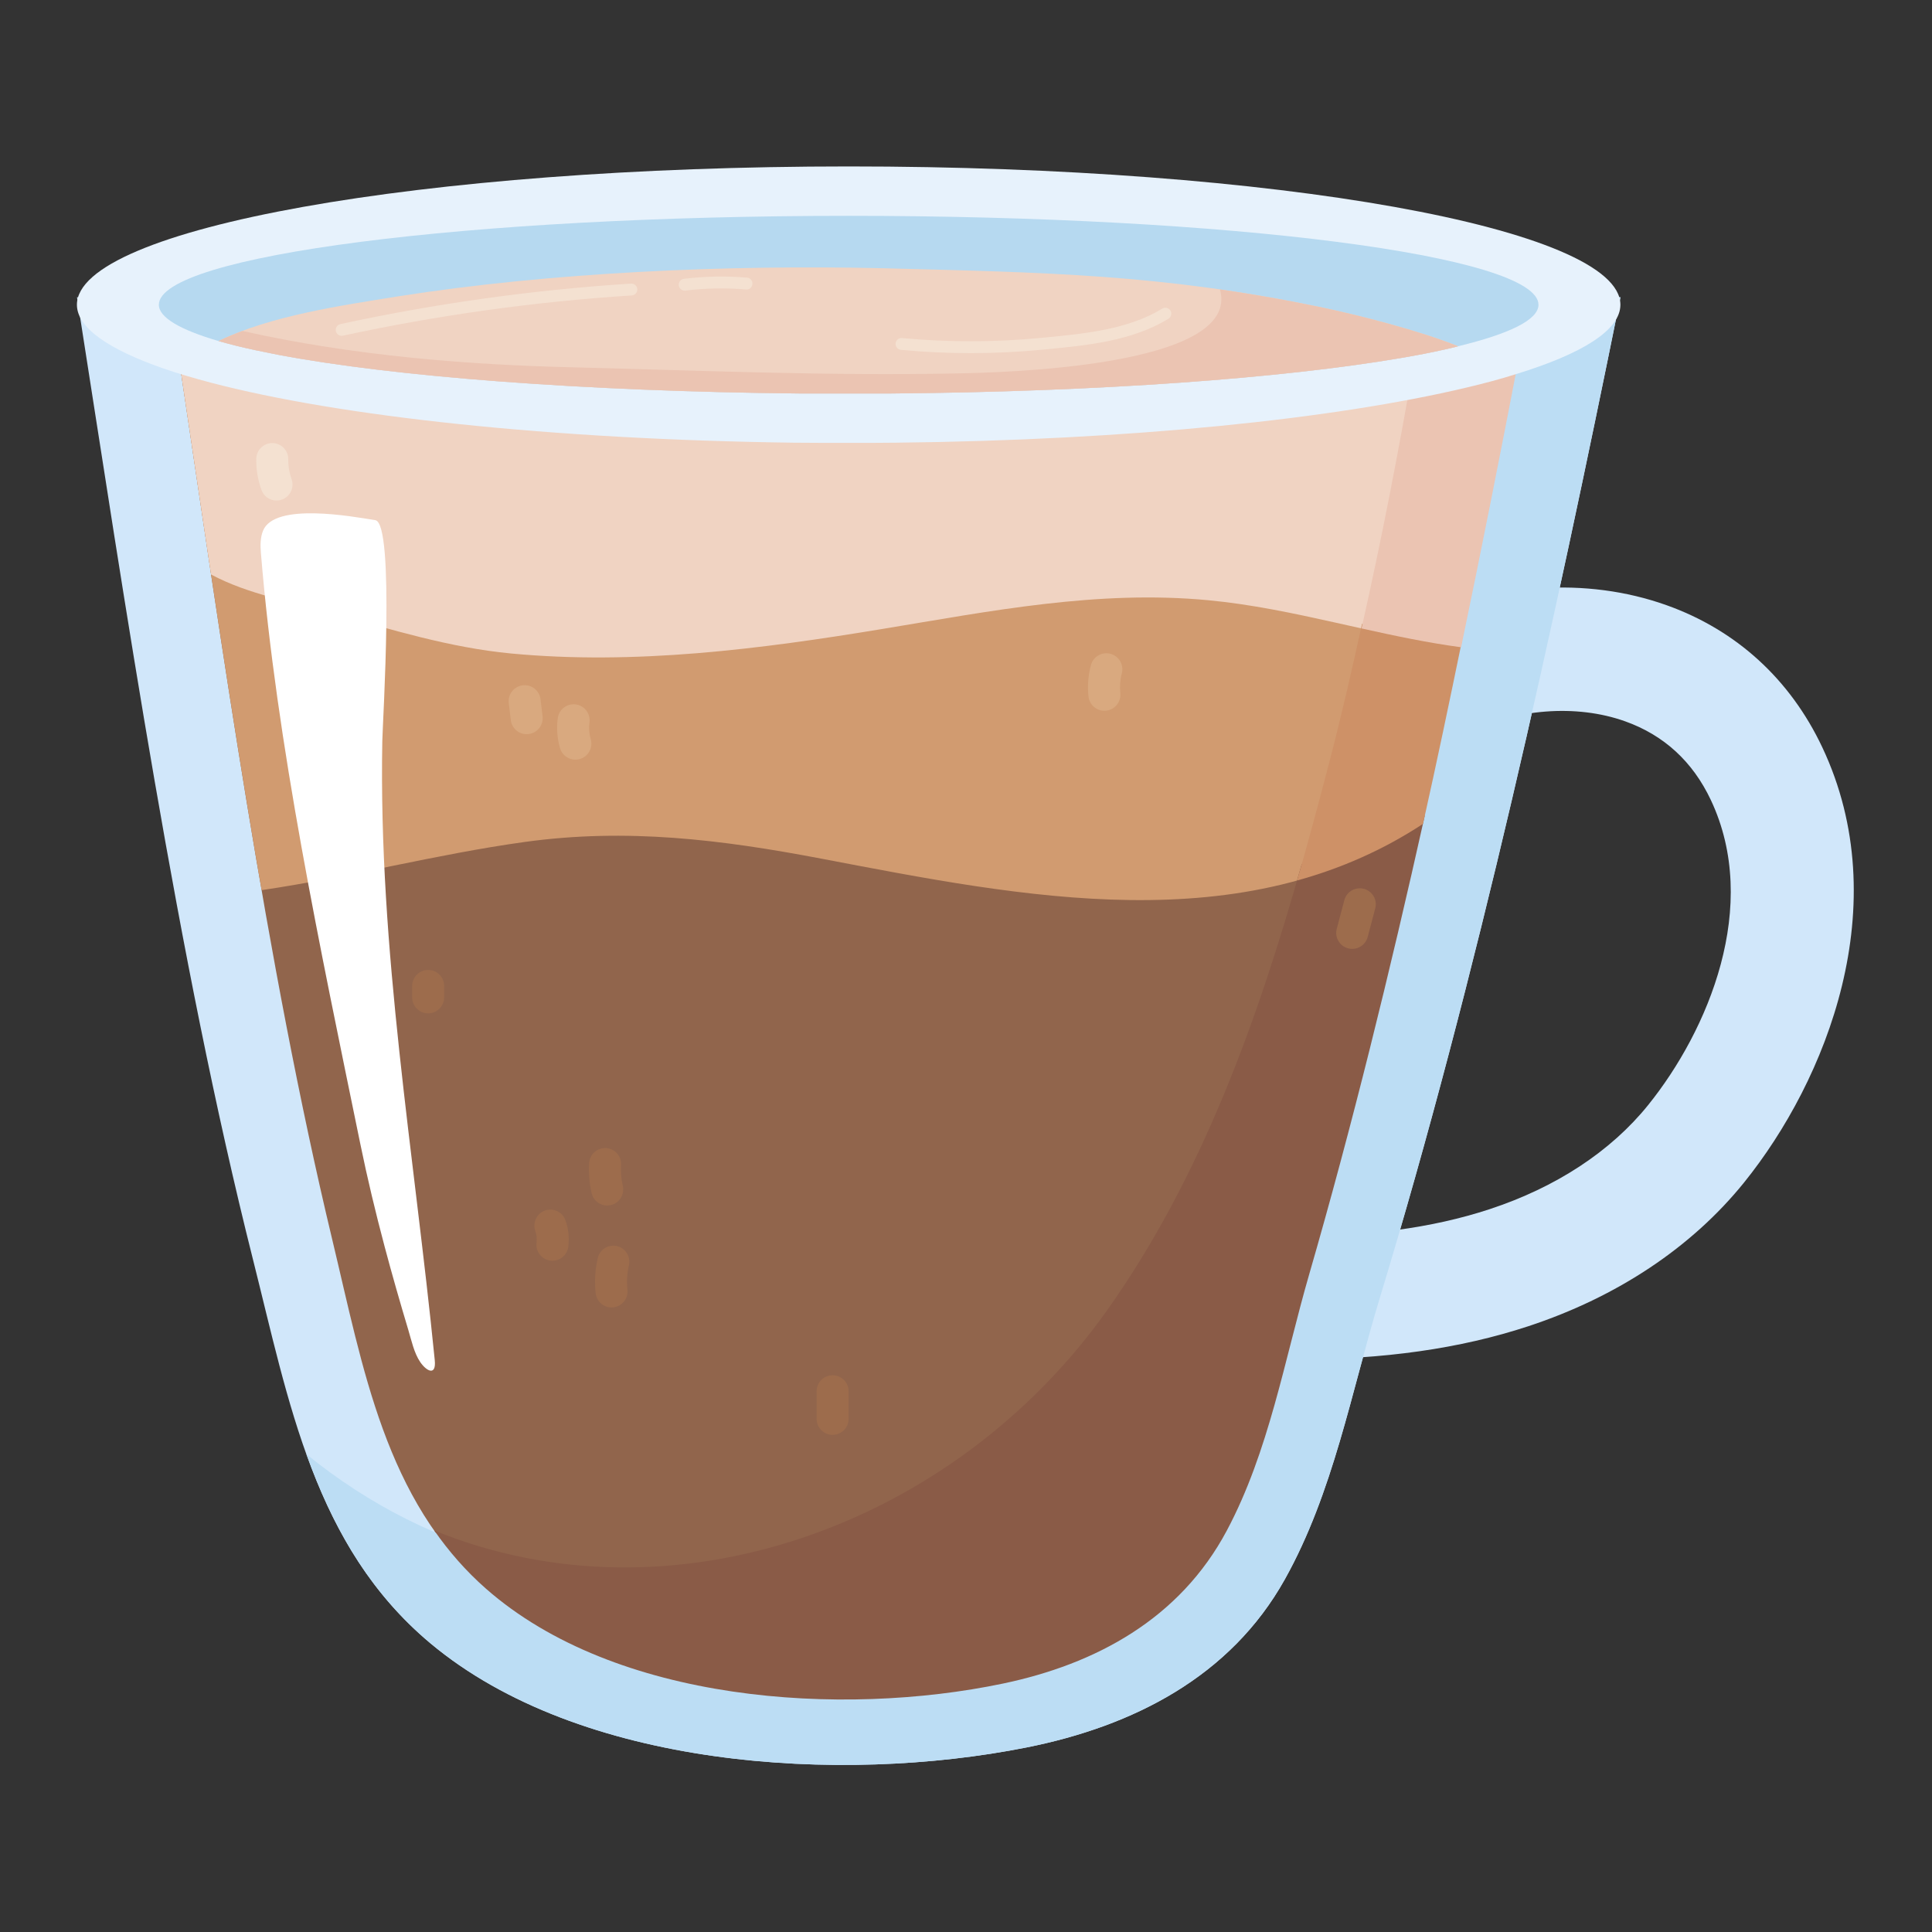 <?xml version="1.0" encoding="utf-8"?>
<!-- Generator: Adobe Illustrator 22.0.0, SVG Export Plug-In . SVG Version: 6.00 Build 0)  -->
<svg version="1.1" id="Capa_1" xmlns="http://www.w3.org/2000/svg" xmlns:xlink="http://www.w3.org/1999/xlink" x="0px" y="0px"
	 viewBox="0 0 714 714" enable-background="new 0 0 714 714" xml:space="preserve">
<rect x="0" y="0" width="714" height="714" fill="#333333" stroke="none"/>
<path fill="#D1E7FA" d="M478.377,502.432c-1.249,0-2.509-0.004-3.773-0.017c-12.58-0.114-22.687-10.407-22.57-22.987
	c0.114-12.509,10.292-22.575,22.774-22.575l0.214,0.003c29.574,0.314,54.239-2.996,75.479-9.983
	c24.538-8.071,44.792-21.367,58.57-38.451c22.244-27.579,41.661-73.667,23.181-112.797c-6.699-14.188-17.364-23.966-31.695-29.064
	c-18-6.407-40.339-4.692-59.754,4.587c-11.347,5.421-24.95,0.624-30.377-10.731c-5.425-11.352-0.621-24.952,10.731-30.377
	c30.562-14.607,65.069-16.938,94.674-6.405c25.8,9.179,45.725,27.344,57.62,52.534c27.481,58.192,1.6,123.023-28.916,160.857
	c-19.306,23.934-46.899,42.306-79.798,53.128C539.644,498.408,511.359,502.432,478.377,502.432z"/>
<path fill="#D1E7FA" d="M598.869,109.863c-24.47,120.945-53.069,251.841-88.935,369.79c-10.616,34.921-17.15,71.883-35.12,104.041
	c-20.083,35.934-55.953,54.246-95.489,62.114c-68.935,13.717-165.12,7.659-220.289-38.526
	c-42.936-35.944-52.312-89.33-65.535-141.778c-28.1-111.461-47.203-241.983-65.045-355.641H598.869z"/>
<path fill="#91654C" d="M560.974,134.045c-21.22,110.16-46.019,229.386-77.118,336.815c-9.208,31.807-14.872,65.474-30.455,94.765
	c-17.415,32.731-48.519,49.41-82.802,56.575c-59.773,12.497-143.179,6.977-191.018-35.091
	c-37.23-32.738-45.359-81.362-56.825-129.135C98.387,356.452,81.825,237.57,66.354,134.045H560.974z"/>
<path fill="#D19B70" d="M193.847,311.171c37.788-5.24,72.694-0.889,109.825,6.183c74.35,14.158,155.593,30.862,222.221-12.877
	c12.828-57.335,24.409-115.028,35.081-170.431H66.354c9.238,61.822,18.882,129.108,30.329,194.918
	C129.25,324.186,161.155,315.704,193.847,311.171z"/>
<path fill="#F0D3C2" d="M122.826,226.574c21.83,6.1,43.384,12.779,66.059,14.933c45.661,4.334,92.155-1.622,137.164-9.057
	c40.102-6.622,79.603-14.485,120.48-10.629c31.683,2.989,62.124,13.198,93.447,17.386c7.403-35.513,14.375-70.779,20.999-105.162
	H66.354c3.783,25.327,7.637,51.581,11.652,78.268C91.742,219.697,108.049,222.445,122.826,226.574z"/>
<path fill="#BCDDF4" d="M532.07,109.863c-9.27,57.517-22.885,125.049-37.53,181.43c-18.29,70.409-43.311,140.892-85.669,200.894
	c-67.841,96.1-202.141,121.425-295.617,45.233c9.488,26.394,22.813,50.636,45.781,69.863
	c55.169,46.185,151.354,52.244,220.289,38.526c39.535-7.868,75.406-26.18,95.489-62.114c17.971-32.158,24.504-69.123,35.12-104.041
	c35.866-117.949,64.465-248.845,88.935-369.79C598.869,109.863,576.053,109.863,532.07,109.863z"/>
<path fill="#8A5B47" d="M481.074,319.358c-16.353,57.844-36.892,115.264-71.574,164.389
	c-57.067,80.838-161.615,117.573-249.023,81.864c5.386,7.708,11.637,14.936,19.104,21.498
	c47.839,42.068,131.245,47.588,191.018,35.091c34.283-7.165,65.386-23.844,82.802-56.575c15.583-29.291,21.247-62.957,30.455-94.765
	c15.742-54.38,29.844-111.788,42.709-169.505C511.6,307.872,496.528,314.121,481.074,319.358z"/>
<path fill="#CE9167" d="M503.354,230.554c-3.678,16.867-7.557,33.693-11.9,50.409c-3.837,14.775-7.827,29.63-12.095,44.443
	c16.078-4.441,31.671-11.174,46.534-20.931c5.094-22.762,9.841-45.445,14.485-68.058
	C536.392,235.719,511.398,233.156,503.354,230.554z"/>
<path fill="#EBC4B2" d="M522.523,134.045c-5.642,32.896-12.02,65.654-19.354,98.202c12.219,2.714,24.443,5.308,36.806,6.96
	c7.403-35.513,14.375-70.779,20.999-105.162C560.971,134.045,546.499,134.045,522.523,134.045z"/>
<path fill="#E7F2FC" d="M598.842,112.628c0,9.379-14.071,18.122-38.682,25.666c-5.535,1.762-11.598,3.384-18.192,4.936
	c-48.811,11.632-124.647,19.459-210.903,20.375c-5.593,0.07-11.186,0.07-16.841,0.07c-7.065,0-14.071,0-21.018-0.07
	c-89.496-1.199-167.627-9.659-215.378-22.21c-6.358-1.693-12.188-3.384-17.428-5.218c-20.431-7.12-31.971-15.089-31.971-23.549
	c0-28.275,127.708-51.118,285.208-51.118C471.196,61.509,598.842,84.352,598.842,112.628z"/>
<path fill="#B6D9F0" d="M568.565,112.622c0,5.591-10.745,10.745-29.705,15.342c-1.576,0.436-3.208,0.809-4.897,1.181
	c-4.95,1.118-10.353,2.173-16.26,3.167c-43.603,7.454-111.401,12.485-188.482,13.106h-33.871
	c-79.949-0.807-149.771-6.212-192.475-14.288c-5.683-1.116-10.916-2.173-15.586-3.352c-2.307-0.56-4.502-1.181-6.526-1.739
	c-14.178-4.163-22.056-8.697-22.056-13.418c0-18.2,114.158-32.857,254.93-32.857C454.463,79.765,568.565,94.423,568.565,112.622z"/>
<path fill="#F0D3C2" d="M538.86,127.965c-1.576,0.436-3.208,0.809-4.897,1.181c-4.95,1.118-10.353,2.173-16.26,3.167
	c-43.603,7.454-111.401,12.485-188.482,13.106h-33.871c-79.949-0.807-149.771-6.212-192.475-14.288
	c-5.683-1.116-10.916-2.173-15.586-3.352c-2.307-0.56-4.502-1.181-6.526-1.739c19.218-9.393,45.179-13.094,66.334-16.512
	c56.602-8.943,121.929-11.705,179.035-10.402c59.696,1.552,103.157,2.19,161.182,14.234
	C502.234,116.46,524.509,122.182,538.86,127.965z"/>
<path fill="#EBC4B2" d="M487.315,113.361c-12.76-2.648-24.789-4.719-36.467-6.395c8.197,28.702-80.928,30.716-96.853,31.031
	c-49.113,0.969-94.326-1.075-143.381-2.278c-37.123-0.909-79.846-4.146-121.018-13.413c-3.052,1.145-6.029,2.363-8.833,3.735
	c2.025,0.558,4.219,1.179,6.526,1.739c4.67,1.179,9.903,2.234,15.586,3.352c42.704,8.075,112.526,13.478,192.475,14.288h33.871
	c77.081-0.622,144.879-5.652,188.482-13.106c5.908-0.994,11.311-2.049,16.26-3.169c1.688-0.373,3.321-0.743,4.894-1.179
	C524.509,122.182,502.234,116.46,487.315,113.361z"/>
<path fill="#9D6C4C" d="M139.996,387.913c-2.98,0-5.542-2.246-5.871-5.279l-0.762-7.043c-0.349-3.245,1.998-6.161,5.244-6.514
	c3.233-0.341,6.161,1.998,6.512,5.245l0.762,7.043c0.351,3.245-1.997,6.161-5.244,6.514L139.996,387.913z"/>
<path fill="#9D6C4C" d="M158.232,374.51c-3.262,0-5.91-2.648-5.91-5.91v-4.231c0-3.264,2.648-5.912,5.91-5.912
	c3.264,0,5.912,2.648,5.912,5.912v4.231C164.144,371.862,161.496,374.51,158.232,374.51z"/>
<path fill="#9D6C4C" d="M499.737,350.681c-0.502,0-1.009-0.063-1.513-0.197c-3.157-0.833-5.04-4.068-4.207-7.226l2.799-10.58
	c0.833-3.157,4.083-5.033,7.226-4.202c3.157,0.835,5.038,4.068,4.202,7.225l-2.797,10.575
	C504.748,348.93,502.355,350.681,499.737,350.681z"/>
<path fill="#F4E1D1" d="M126.266,124.106c-1.011,0-1.917-0.7-2.141-1.727c-0.256-1.184,0.497-2.353,1.678-2.609
	c35.269-7.634,71.4-12.667,107.396-14.96c1.213-0.056,2.249,0.841,2.329,2.049c0.075,1.208-0.841,2.251-2.049,2.328
	c-35.778,2.278-71.693,7.282-106.745,14.87L126.266,124.106z"/>
<path fill="#F4E1D1" d="M253.036,107.407c-1.094,0-2.039-0.814-2.176-1.924c-0.149-1.201,0.706-2.295,1.908-2.444
	c7.719-0.95,15.564-1.096,23.313-0.429c1.208,0.105,2.1,1.167,1.998,2.373c-0.105,1.206-1.181,2.134-2.37,1.998
	c-7.454-0.636-14.987-0.502-22.402,0.409L253.036,107.407z"/>
<path fill="#F4E1D1" d="M358.723,130.506c-8.614,0-17.223-0.405-25.766-1.213c-1.206-0.114-2.09-1.181-1.976-2.387
	c0.114-1.206,1.154-2.09,2.39-1.976c16.953,1.603,34.173,1.586,51.181-0.041l1.545-0.149c14.463-1.381,30.85-2.945,43.435-10.685
	c1.026-0.636,2.38-0.309,3.016,0.721c0.634,1.033,0.312,2.382-0.721,3.016c-13.449,8.273-30.378,9.885-45.311,11.313l-1.547,0.146
	C376.256,130.089,367.486,130.506,358.723,130.506z"/>
<path fill="#9D6C4C" d="M204.158,465.923l-0.762-0.049c-3.238-0.419-5.525-3.381-5.109-6.619c0.188-1.459,0.029-2.962-0.46-4.349
	c-1.084-3.077,0.529-6.453,3.608-7.542c3.072-1.072,6.455,0.529,7.542,3.608c1.101,3.121,1.462,6.507,1.038,9.793
	C209.63,463.747,207.089,465.923,204.158,465.923z"/>
<path fill="#9D6C4C" d="M224.4,445.521c-2.692,0-5.125-1.852-5.754-4.587c-0.843-3.645-1.152-7.381-0.918-11.109
	c0.202-3.259,3.038-5.747,6.266-5.535c3.259,0.202,5.734,3.009,5.532,6.266c-0.161,2.589,0.053,5.189,0.638,7.725
	c0.733,3.181-1.25,6.353-4.431,7.086L224.4,445.521z"/>
<path fill="#9D6C4C" d="M226,483.182c-2.992,0-5.556-2.258-5.873-5.298c-0.453-4.333-0.19-8.682,0.774-12.926
	c0.726-3.184,3.886-5.182,7.079-4.451c3.181,0.723,5.174,3.893,4.451,7.077c-0.68,2.979-0.863,6.031-0.546,9.074
	c0.339,3.245-2.02,6.154-5.267,6.492L226,483.182z"/>
<path fill="#9D6C4C" d="M307.703,530.271c-3.262,0-5.91-2.646-5.91-5.91v-10.202c0-3.264,2.648-5.91,5.91-5.91
	c3.264,0,5.912,2.646,5.912,5.91v10.202C313.615,527.626,310.967,530.271,307.703,530.271z"/>
<path fill="#D9A97F" d="M408.141,262.674c-2.986,0-5.552-2.256-5.873-5.291c-0.412-3.898-0.112-7.788,0.891-11.564
	c0.838-3.157,4.076-5.031,7.23-4.195c3.155,0.838,5.033,4.076,4.195,7.23c-0.621,2.343-0.816,4.862-0.56,7.286
	c0.346,3.245-2.01,6.153-5.257,6.5L408.141,262.674z"/>
<path fill="#D9A97F" d="M194.636,271.329c-2.955,0-5.508-2.207-5.864-5.214l-0.748-6.282c-0.387-3.242,1.927-6.183,5.169-6.568
	c3.242-0.383,6.185,1.927,6.57,5.169l0.748,6.283c0.388,3.242-1.929,6.182-5.172,6.568L194.636,271.329z"/>
<path fill="#D9A97F" d="M212.638,280.751c-2.558,0-4.914-1.673-5.669-4.251c-1.05-3.579-1.338-7.423-0.833-11.111
	c0.441-3.235,3.401-5.486,6.653-5.059c3.237,0.441,5.5,3.42,5.059,6.653c-0.28,2.059-0.119,4.197,0.465,6.192
	c0.918,3.133-0.877,6.416-4.01,7.335C213.749,280.673,213.189,280.751,212.638,280.751z"/>
<path fill="#F4E1D1" d="M102.193,184.98c-2.421,0-4.694-1.498-5.564-3.907c-1.33-3.698-1.981-7.564-1.925-11.496
	c0.041-3.266,2.821-5.9,5.988-5.832c3.264,0.044,5.878,2.726,5.832,5.99c-0.032,2.507,0.38,4.972,1.23,7.33
	c1.106,3.072-0.487,6.458-3.559,7.564C103.533,184.869,102.855,184.98,102.193,184.98z"/>
<path fill="#FFFFFF" d="M142.134,460.661c-3.323-12.514-6.348-25.101-8.96-37.834c-14.84-72.351-30.984-147.99-36.76-218.55
	c-0.224-2.753-0.236-5.618,0.809-8.176c4.302-10.516,32.98-5.225,41.474-3.863c7.284,1.152,2.723,74.592,2.592,81.542
	c-1.452,77.296,11.749,152.338,19.381,228.881c0.602,6.046-3.079,4.066-5.359,0.721c-2.3-3.374-3.235-7.963-4.395-11.82
	C147.83,481.285,144.88,471,142.134,460.661z"/>
</svg>
